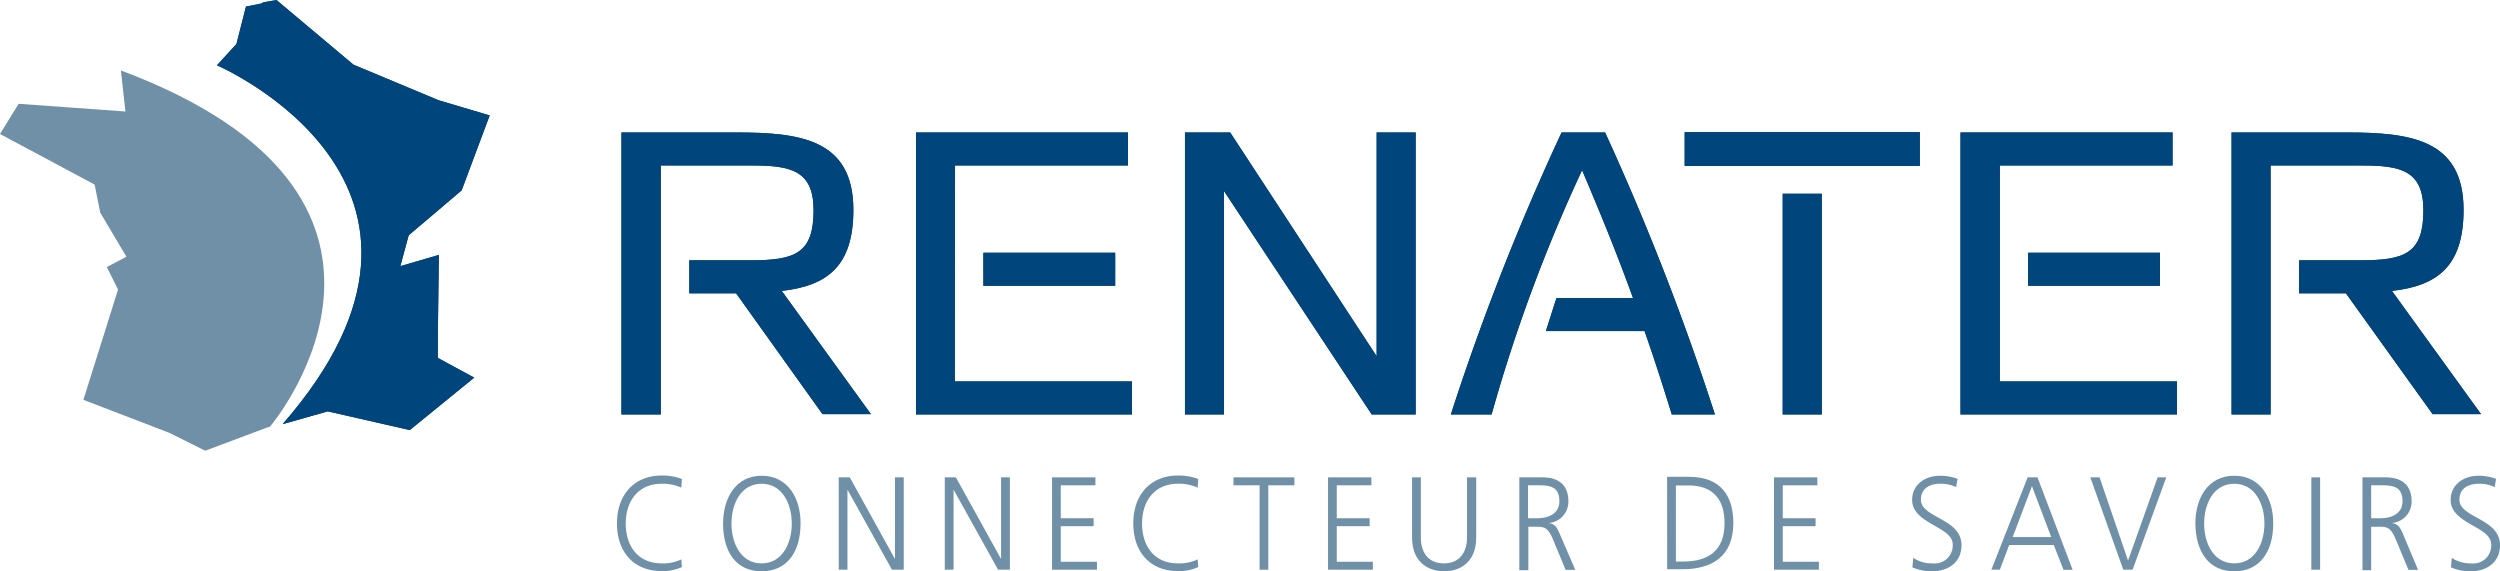 <svg id="Calque_1" data-name="Calque 1" xmlns="http://www.w3.org/2000/svg" viewBox="0 0 324.65 74.19"><defs><style>.cls-1{fill:#0f477a;}.cls-2{fill:#00457c;}.cls-3{fill:#6f90a7;}</style></defs><title>logo RENATER-2</title><path class="cls-1" d="M90.11,67.9H85V31.28h14.9c8.3,0,15.22.87,15.22,10.06,0,7.45-3.54,9.86-9.3,10.52l11.58,16h-6.29L99.89,52.17H93.81V47.88h8c5.71,0,8.14-.87,8.14-6.49,0-5.21-3-5.82-8-5.82H90.11Z" transform="translate(-4.3 -14.08)"/><path class="cls-2" d="M90.11,67.9H85V31.28h14.9c8.3,0,15.22.87,15.22,10.06,0,7.45-3.54,9.86-9.3,10.52l11.58,16h-6.29L99.89,52.17H93.81V47.88h8c5.71,0,8.14-.87,8.14-6.49,0-5.21-3-5.82-8-5.82H90.11Z" transform="translate(-4.3 -14.08)"/><path class="cls-1" d="M132,46.9h17.12v4.29H132Zm-3.7,16.71h23V67.9H123.25V31.28h27.53v4.29H128.32Z" transform="translate(-4.3 -14.08)"/><path class="cls-2" d="M132,46.9h17.12v4.29H132Zm-3.7,16.71h23V67.9H123.25V31.28h27.53v4.29H128.32Z" transform="translate(-4.3 -14.08)"/><polygon class="cls-1" points="153.88 53.82 153.88 17.2 159.75 17.2 178.77 46.26 178.77 17.2 183.84 17.2 183.84 53.82 178.13 53.82 158.95 24.81 158.95 53.82 153.88 53.82"/><polygon class="cls-2" points="153.88 53.82 153.88 17.2 159.75 17.2 178.77 46.26 178.77 17.2 183.84 17.2 183.84 53.82 178.13 53.82 158.95 24.81 158.95 53.82 153.88 53.82"/><path class="cls-1" d="M216.36,52.78c-2-5.57-4.23-11-6.61-16.6A207.33,207.33,0,0,0,198,67.9h-5.29a318.25,318.25,0,0,1,14.38-36.62h5.65A336.86,336.86,0,0,1,227,67.9h-5.6c-1.11-3.58-2.27-7.21-3.54-10.83H205.05l1.37-4.29Z" transform="translate(-4.3 -14.08)"/><path class="cls-2" d="M216.36,52.78c-2-5.57-4.23-11-6.61-16.6A207.33,207.33,0,0,0,198,67.9h-5.29a318.25,318.25,0,0,1,14.38-36.62h5.65A336.86,336.86,0,0,1,227,67.9h-5.6c-1.11-3.58-2.27-7.21-3.54-10.83H205.05l1.37-4.29Z" transform="translate(-4.3 -14.08)"/><path class="cls-1" d="M235.8,39.24h5.08V67.9H235.8Zm-12.73-8h30.54v4.39H223.07Z" transform="translate(-4.3 -14.08)"/><path class="cls-2" d="M235.8,39.24h5.08V67.9H235.8Zm-12.73-8h30.54v4.39H223.07Z" transform="translate(-4.3 -14.08)"/><path class="cls-1" d="M267.67,46.9h17.12v4.29H267.67ZM264,63.61h23V67.9H258.89V31.28h27.54v4.29H264Z" transform="translate(-4.3 -14.08)"/><path class="cls-2" d="M267.67,46.9h17.12v4.29H267.67ZM264,63.61h23V67.9H258.89V31.28h27.54v4.29H264Z" transform="translate(-4.3 -14.08)"/><path class="cls-1" d="M299.16,67.9h-5.07V31.28H309c8.3,0,15.22.87,15.22,10.06,0,7.45-3.54,9.86-9.3,10.52l11.57,16h-6.29L308.94,52.17h-6.08V47.88h8c5.71,0,8.14-.87,8.14-6.49,0-5.21-3-5.82-8-5.82H299.16Z" transform="translate(-4.3 -14.08)"/><path class="cls-2" d="M299.16,67.9h-5.07V31.28H309c8.3,0,15.22.87,15.22,10.06,0,7.45-3.54,9.86-9.3,10.52l11.57,16h-6.29L308.94,52.17h-6.08V47.88h8c5.71,0,8.14-.87,8.14-6.49,0-5.21-3-5.82-8-5.82H299.16Z" transform="translate(-4.3 -14.08)"/><path class="cls-3" d="M92.78,77.41a5.78,5.78,0,0,0-2.56-.51c-3,0-4.66,2.2-4.66,5.17s1.63,5.17,4.66,5.17a5.47,5.47,0,0,0,2.56-.52l.07,1a5.92,5.92,0,0,1-2.63.52c-3.63,0-5.8-2.49-5.8-6.2s2.24-6.21,5.8-6.21a7.28,7.28,0,0,1,2.63.45Z" transform="translate(-4.3 -14.08)"/><path class="cls-3" d="M99.29,82.07c0,2.54,1.21,5.17,3.91,5.17s3.92-2.63,3.92-5.17-1.22-5.17-3.92-5.17-3.91,2.62-3.91,5.17m3.91-6.21c3.46,0,5.09,3,5.06,6.21,0,3.67-1.75,6.2-5.06,6.2s-5-2.53-5-6.2c0-3.25,1.6-6.21,5-6.21" transform="translate(-4.3 -14.08)"/><polygon class="cls-3" points="108.92 61.99 110.35 61.99 116.19 72.54 116.22 72.54 116.22 61.99 117.36 61.99 117.36 73.98 115.83 73.98 110.08 63.64 110.05 63.64 110.05 73.98 108.92 73.98 108.92 61.99"/><polygon class="cls-3" points="122.69 61.99 124.13 61.99 129.97 72.54 130 72.54 130 61.99 131.14 61.99 131.14 73.98 129.61 73.98 123.86 63.64 123.83 63.64 123.83 73.98 122.69 73.98 122.69 61.99"/><polygon class="cls-3" points="136.62 61.99 142.25 61.99 142.25 63.02 137.75 63.02 137.75 67.3 142.02 67.3 142.02 68.33 137.75 68.33 137.75 72.95 142.45 72.95 142.45 73.98 136.62 73.98 136.62 61.99"/><path class="cls-3" d="M159.83,77.41a5.79,5.79,0,0,0-2.57-.51c-3,0-4.65,2.2-4.65,5.17s1.62,5.17,4.65,5.17a5.51,5.51,0,0,0,2.57-.52l.07,1a5.94,5.94,0,0,1-2.64.52c-3.62,0-5.79-2.49-5.79-6.2s2.24-6.21,5.79-6.21a7.29,7.29,0,0,1,2.64.45Z" transform="translate(-4.3 -14.08)"/><polygon class="cls-3" points="163.57 63.02 160.18 63.02 160.18 61.99 168.09 61.99 168.09 63.02 164.7 63.02 164.7 73.98 163.57 73.98 163.57 63.02"/><polygon class="cls-3" points="172.46 61.99 178.09 61.99 178.09 63.02 173.59 63.02 173.59 67.3 177.86 67.3 177.86 68.33 173.59 68.33 173.59 72.95 178.28 72.95 178.28 73.98 172.46 73.98 172.46 61.99"/><path class="cls-3" d="M196,83.87c0,3.54-2.48,4.4-4.16,4.4s-4.17-.86-4.17-4.4v-7.8h1.14v7.8c0,2,1,3.37,3,3.37s3-1.41,3-3.37v-7.8H196Z" transform="translate(-4.3 -14.08)"/><path class="cls-3" d="M202.73,81.38h1.2c1.34,0,2.87-.53,2.87-2.2,0-2-1.33-2.08-2.9-2.08h-1.17Zm-1.13-5.31h3c2,0,3.37.91,3.37,3.11A2.77,2.77,0,0,1,205.38,82v0c.92.12,1.12.64,1.48,1.44l2,4.64h-1.25l-1.66-4c-.66-1.55-1.15-1.6-2.24-1.6h-.94v5.65H201.6Z" transform="translate(-4.3 -14.08)"/><path class="cls-3" d="M221.93,87h.94c3.25,0,5.38-1.37,5.38-5s-2.09-4.88-4.66-4.88h-1.66Zm-1.14-11h2.85c4.12,0,5.75,2.47,5.75,6,0,4.35-2.79,6-6.59,6h-2Z" transform="translate(-4.3 -14.08)"/><polygon class="cls-3" points="230.37 61.99 236 61.99 236 63.02 231.51 63.02 231.51 67.3 235.77 67.3 235.77 68.33 231.51 68.33 231.51 72.95 236.2 72.95 236.2 73.98 230.37 73.98 230.37 61.99"/><path class="cls-3" d="M252.76,86.53a4.33,4.33,0,0,0,2.53.71,2.34,2.34,0,0,0,2.59-2.46c0-2.35-5.27-2.64-5.27-5.79,0-1.92,1.61-3.13,3.64-3.13a6.62,6.62,0,0,1,2.26.4l-.19,1.08a4.52,4.52,0,0,0-2.09-.44c-1.18,0-2.48.51-2.48,2.06,0,2.4,5.27,2.42,5.27,5.92,0,2.43-2,3.39-3.77,3.39a6.28,6.28,0,0,1-2.61-.52Z" transform="translate(-4.3 -14.08)"/><path class="cls-3" d="M268.17,77.21l-2.5,6.61h5Zm-.56-1.14h1.28l4.56,12h-1.18L271,84.85h-5.79L264,88.06h-1.1Z" transform="translate(-4.3 -14.08)"/><polygon class="cls-3" points="276.94 73.98 275.73 73.98 271.45 61.99 272.65 61.99 276.35 72.8 280.19 61.99 281.31 61.99 276.94 73.98"/><path class="cls-3" d="M290.53,82.07c0,2.54,1.21,5.17,3.91,5.17s3.92-2.63,3.92-5.17-1.22-5.17-3.92-5.17-3.91,2.62-3.91,5.17m3.91-6.21c3.46,0,5.09,3,5.06,6.21,0,3.67-1.75,6.2-5.06,6.2s-5-2.53-5.05-6.2c0-3.25,1.6-6.21,5.05-6.21" transform="translate(-4.3 -14.08)"/><rect class="cls-3" x="300.15" y="61.99" width="1.14" height="11.99"/><path class="cls-3" d="M312.22,81.38h1.2c1.34,0,2.87-.53,2.87-2.2,0-2-1.33-2.08-2.9-2.08h-1.17Zm-1.13-5.31h3c2,0,3.38.91,3.38,3.11A2.78,2.78,0,0,1,314.87,82v0c.92.12,1.12.64,1.49,1.44l1.95,4.64h-1.25l-1.66-4c-.66-1.55-1.15-1.6-2.24-1.6h-.94v5.65h-1.13Z" transform="translate(-4.3 -14.08)"/><path class="cls-3" d="M322.69,86.53a4.39,4.39,0,0,0,2.54.71,2.33,2.33,0,0,0,2.58-2.46c0-2.35-5.27-2.64-5.27-5.79,0-1.92,1.62-3.13,3.64-3.13a6.62,6.62,0,0,1,2.26.4l-.18,1.08a4.55,4.55,0,0,0-2.09-.44c-1.19,0-2.49.51-2.49,2.06,0,2.4,5.27,2.42,5.27,5.92,0,2.43-2,3.39-3.77,3.39a6.23,6.23,0,0,1-2.6-.52Z" transform="translate(-4.3 -14.08)"/><path class="cls-3" d="M20,23.23l.59,5.33-13.87-1L4.3,31.48l12.29,6.57.73,3.65,3.4,5.72-2.55,1.34,1.46,2.92L15.13,66,26.32,70.3l.63.31,4,2,8-3,.39-.11C40.47,68.22,63.43,39.48,20,23.23" transform="translate(-4.3 -14.08)"/><path class="cls-1" d="M32.47,22.56S68.25,37.93,41,69.16l5.86-1.66,10.65,2.43,8.37-6.81-4.72-2.56V57.64l.13-10.46-5,1.46,1.08-4,6.88-5.84,3.64-9.73L61.26,27.1,50.2,22.48l-10-8.4-1.8.32,0,.1-2.16.43L35,19.8Z" transform="translate(-4.3 -14.08)"/><path class="cls-2" d="M32.47,22.56S68.25,37.93,41,69.16l5.86-1.66,10.65,2.43,8.37-6.81-4.72-2.56V57.64l.13-10.46-5,1.46,1.08-4,6.88-5.84,3.64-9.73L61.26,27.1,50.2,22.48l-10-8.4-1.8.32,0,.1-2.16.43L35,19.8Z" transform="translate(-4.3 -14.08)"/></svg>